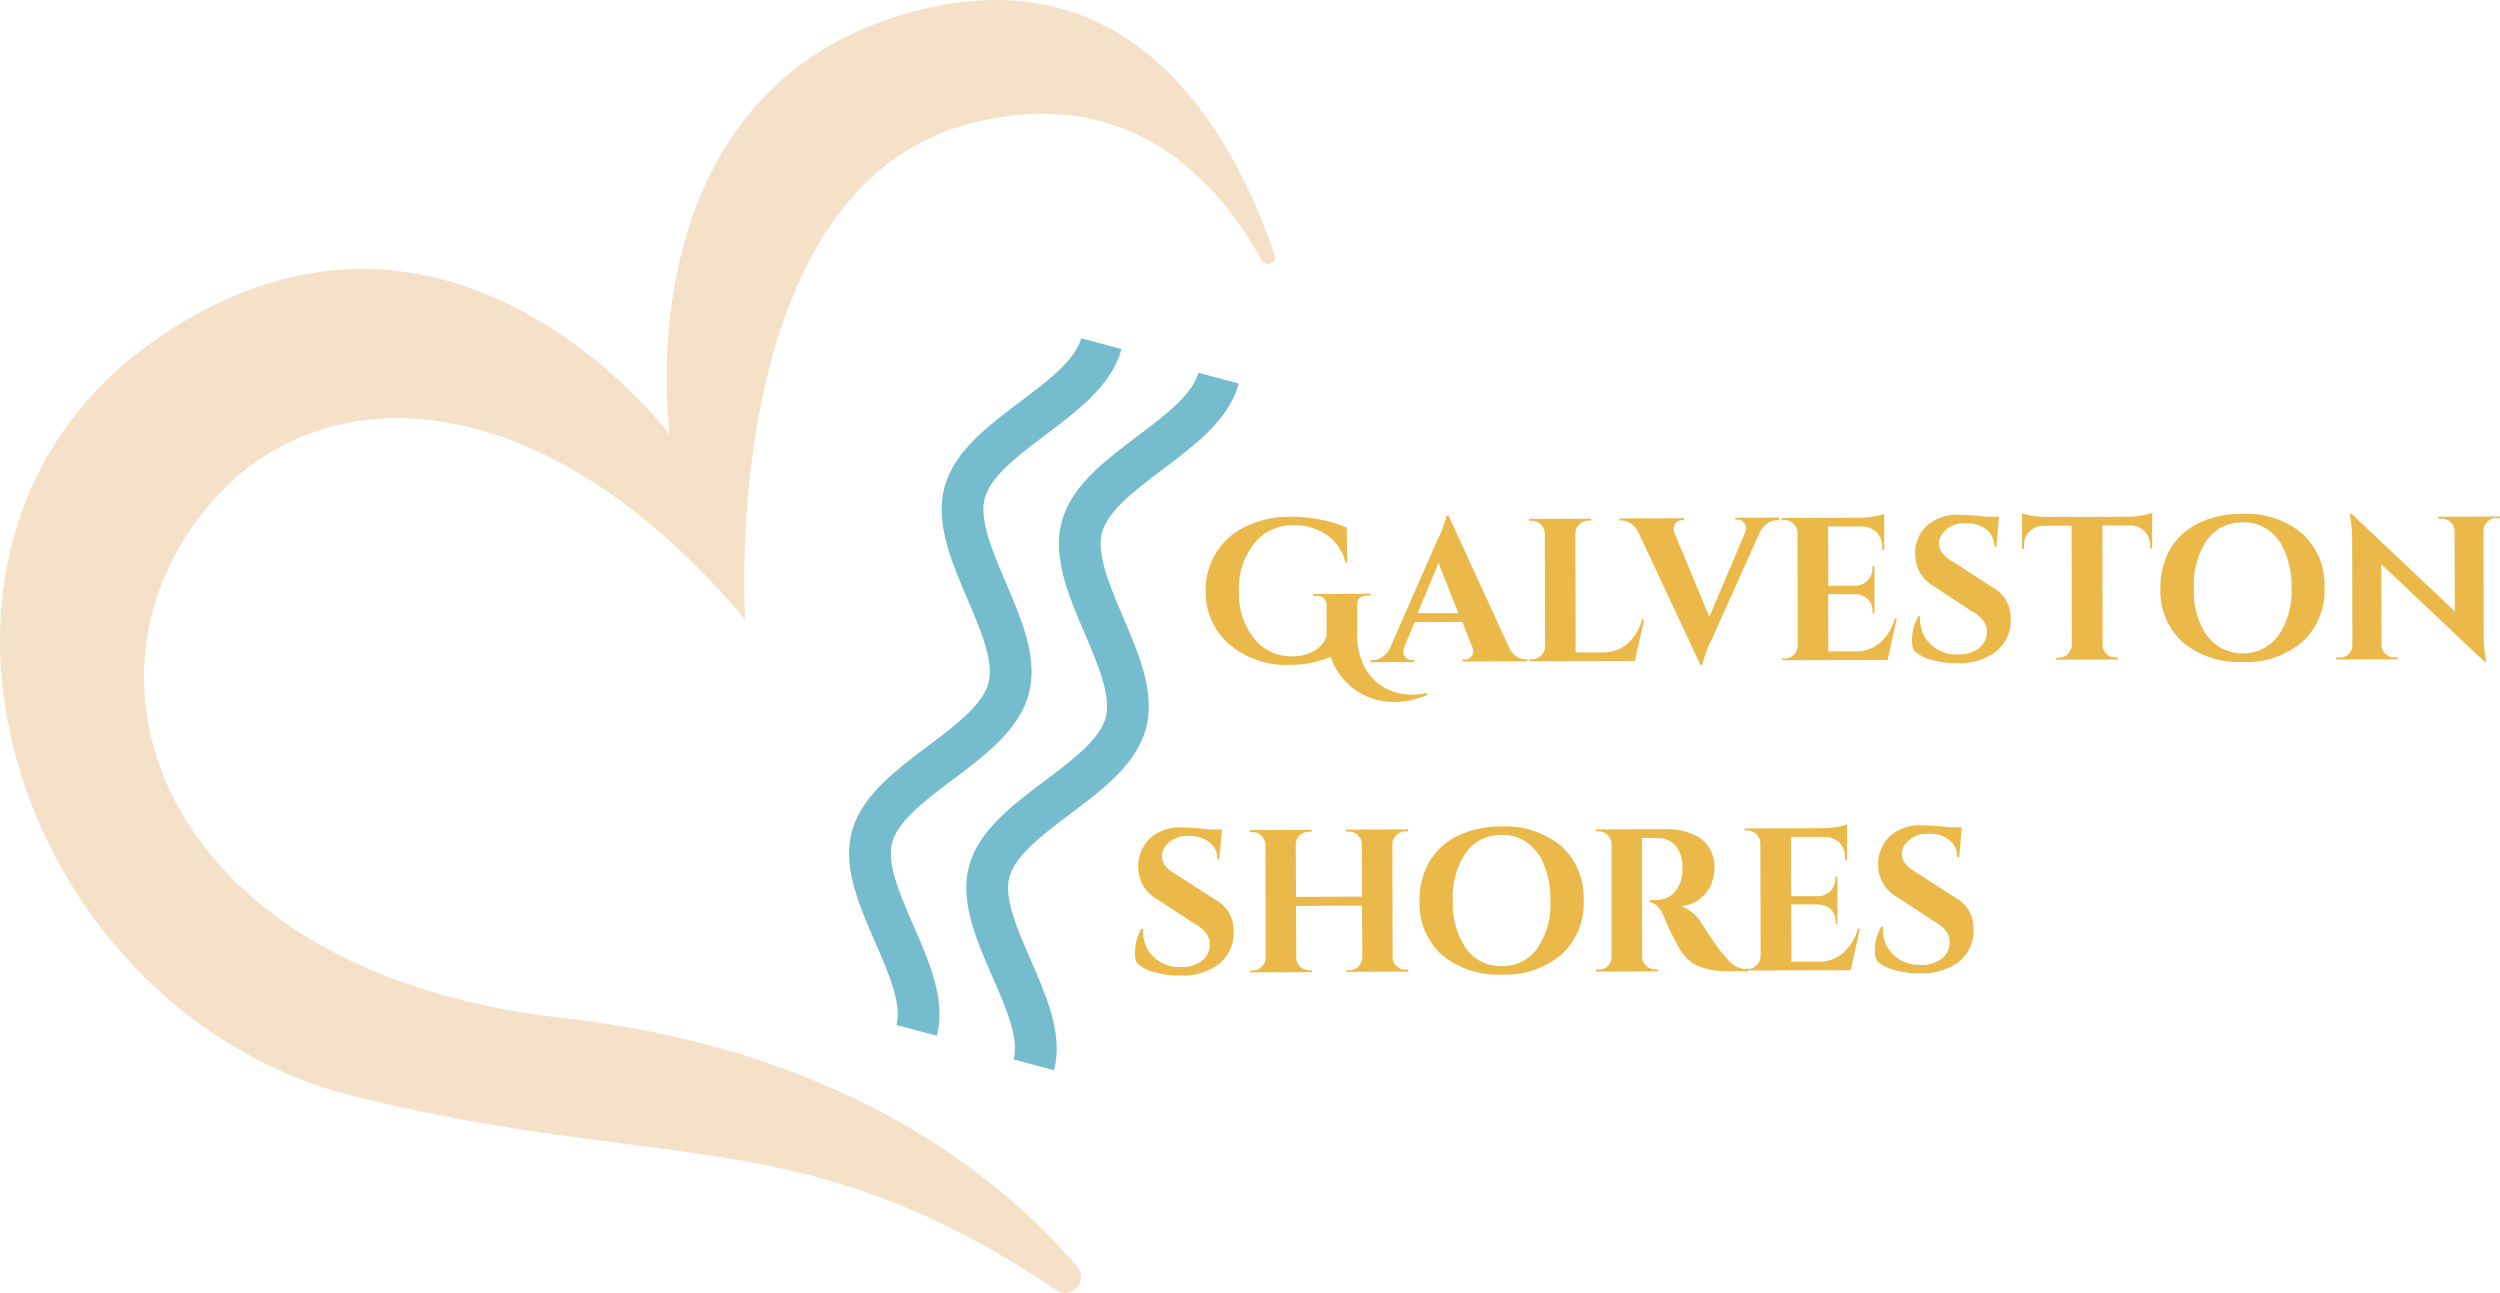 <svg xmlns="http://www.w3.org/2000/svg" width="359.195" height="185.772" viewBox="0 0 359.195 185.772">
  <g id="logo" transform="translate(-2.009 -2.731)">
    <path id="Path_814" data-name="Path 814" d="M183.3,40.149a1.011,1.011,0,0,0,1.848-.8c-5.859-17.159-19.67-42.2-49.629-35.5C90.911,13.817,98.235,65.19,98.235,65.19S66.289,22.362,24.3,51.589,3.964,148.371,53.384,160.368c45.2,10.986,64.068,3.313,100.409,27.727a2.268,2.268,0,0,0,3-3.348c-10.463-12.311-32.784-31.11-73.9-35.748-59.011-6.661-72.857-50.676-49.246-75.473,16.148-16.985,46.839-15.764,75.438,18.24,0,0-4.15-62.394,32.854-71.427C164.4,14.829,176.917,28.57,183.3,40.149Z" transform="translate(0 0)" fill="#f4e1c8"/>
    <path id="Path_815" data-name="Path 815" d="M71.095,16.89c-2.232,8.3-17.4,13.114-19.635,21.379-2.232,8.231,8.51,19.949,6.313,28.18-2.232,8.266-17.4,13.079-19.635,21.344-2.162,8.091,8.58,19.67,6.417,27.762" transform="translate(89.151 35.222)" fill="none" stroke="#74bcce" stroke-miterlimit="10" stroke-width="6"/>
    <path id="Path_816" data-name="Path 816" d="M75.925,18.31c-2.232,8.3-17.4,13.114-19.635,21.379C54.057,47.92,64.8,59.639,62.6,67.869,60.37,76.135,45.2,80.948,42.966,89.214c-2.162,8.091,8.58,19.67,6.417,27.762" transform="translate(101.167 38.754)" fill="none" stroke="#74bcce" stroke-miterlimit="10" stroke-width="6"/>
    <g id="Group_115" data-name="Group 115" transform="translate(175.243 76.456)">
      <path id="Path_817" data-name="Path 817" d="M78.814,50.631a9.513,9.513,0,0,1-1.43-.1,9.447,9.447,0,0,1-7.743-6.382,15.1,15.1,0,0,1-5.929,1.151,12.588,12.588,0,0,1-8.649-2.964,9.8,9.8,0,0,1-3.383-7.638,9.9,9.9,0,0,1,1.535-5.545A10.056,10.056,0,0,1,57.5,25.38a14.759,14.759,0,0,1,6.348-1.36,21.5,21.5,0,0,1,4.534.453,15.345,15.345,0,0,1,3.557,1.116l.07,5.022h-.244a6.835,6.835,0,0,0-2.72-4.011,8.317,8.317,0,0,0-4.813-1.36,6.959,6.959,0,0,0-5.615,2.651,10.36,10.36,0,0,0-2.162,6.836,10.29,10.29,0,0,0,2.162,6.766,6.79,6.79,0,0,0,5.51,2.581,6,6,0,0,0,3.139-.8,3.786,3.786,0,0,0,1.779-2.127V36.715a1.259,1.259,0,0,0-.384-.977,1.5,1.5,0,0,0-1.081-.349H67.13v-.279l8.231-.035v.279h-.453a1.533,1.533,0,0,0-1.116.349,1.173,1.173,0,0,0-.349.977v4.639a10.15,10.15,0,0,0,.732,3.592,7.316,7.316,0,0,0,5.162,4.429,9.4,9.4,0,0,0,1.988.244,9.059,9.059,0,0,0,2.127-.244l.07.279A12.733,12.733,0,0,1,78.814,50.631Z" transform="translate(-51.68 -23.497)" fill="#ebb949"/>
      <path id="Path_818" data-name="Path 818" d="M80.721,44.617H81V44.9l-9.312.035v-.279h.279a1.181,1.181,0,0,0,.942-.384,1.291,1.291,0,0,0,.314-.732,1.663,1.663,0,0,0-.14-.7l-1.43-3.592-6.836.035-1.5,3.592a1.821,1.821,0,0,0-.14.732,1.292,1.292,0,0,0,.314.732,1.11,1.11,0,0,0,.977.384h.244V45l-6.243.035v-.279h.279a2.577,2.577,0,0,0,1.36-.419,3.452,3.452,0,0,0,1.116-1.221l6.7-15.311a16.226,16.226,0,0,0,1.465-3.836h.279l8.754,19.043a3.034,3.034,0,0,0,1.116,1.256A2.076,2.076,0,0,0,80.721,44.617ZM65.236,37.99H71.1l-2.86-7.185Z" transform="translate(-34.789 -23.621)" fill="#ebb949"/>
      <path id="Path_819" data-name="Path 819" d="M65.429,44.293a1.643,1.643,0,0,0,1.29-.558,1.825,1.825,0,0,0,.558-1.29l-.035-16.218a1.91,1.91,0,0,0-.558-1.29,1.791,1.791,0,0,0-1.29-.523H65.01v-.279L73.9,24.1l-.035.279H73.52a1.767,1.767,0,0,0-1.325.558,1.693,1.693,0,0,0-.558,1.29l.035,17.089h3.836A5.308,5.308,0,0,0,79.1,42.061a7.156,7.156,0,0,0,2.127-3.488h.279l-1.325,5.964-15.136.035v-.279Z" transform="translate(-18.52 -23.298)" fill="#ebb949"/>
      <path id="Path_820" data-name="Path 820" d="M91.7,24.434h-.279a2.577,2.577,0,0,0-1.36.419,3.452,3.452,0,0,0-1.116,1.221L82.078,41.384a15.554,15.554,0,0,0-1.43,3.836h-.279L71.44,26.143a3.268,3.268,0,0,0-1.116-1.256,2.577,2.577,0,0,0-1.36-.419H68.72V24.19l9.312-.035v.279h-.244a1.181,1.181,0,0,0-.942.384,1.291,1.291,0,0,0-.314.732,2.417,2.417,0,0,0,.1.7l5.022,12.067,5.127-12.1a1.822,1.822,0,0,0,.14-.732,1.292,1.292,0,0,0-.314-.732,1.081,1.081,0,0,0-.942-.384h-.279v-.279l6.243-.035Z" transform="translate(-9.29 -23.422)" fill="#ebb949"/>
      <path id="Path_821" data-name="Path 821" d="M75.863,44.662a1.643,1.643,0,0,0,1.29-.558,1.825,1.825,0,0,0,.558-1.29l-.035-16.287a1.872,1.872,0,0,0-.977-1.535,2.071,2.071,0,0,0-.907-.244H75.41v-.279l11.2-.035a14.4,14.4,0,0,0,1.988-.174,8.581,8.581,0,0,0,1.535-.349v5.127h-.279v-.349a3.114,3.114,0,0,0-.767-2.127,3.2,3.2,0,0,0-2.093-.872H82.071l.035,8.51h3.871a2.471,2.471,0,0,0,1.779-.767,2.534,2.534,0,0,0,.7-1.779v-.279h.279v6.8h-.279V37.93a2.3,2.3,0,0,0-1.186-2.162,3.228,3.228,0,0,0-1.29-.349H82.071l.035,8.231h3.836a5.308,5.308,0,0,0,3.592-1.256,7.156,7.156,0,0,0,2.127-3.488h.279l-1.325,5.964-15.136.035v-.279Z" transform="translate(7.352 -23.771)" fill="#ebb949"/>
      <path id="Path_822" data-name="Path 822" d="M80.78,42.111a6.552,6.552,0,0,1,.907-3.592h.279a1.988,1.988,0,0,0-.035.453A4.878,4.878,0,0,0,83.4,42.494a5.258,5.258,0,0,0,3.976,1.5,4.613,4.613,0,0,0,3.069-.942,2.992,2.992,0,0,0,1.081-2.372c0-1.151-.8-2.162-2.337-3l-5.092-3.348a5.622,5.622,0,0,1-2.2-2.127,5.205,5.205,0,0,1-.663-2.511,5.235,5.235,0,0,1,1.744-4.255,6.525,6.525,0,0,1,4.464-1.5,37.579,37.579,0,0,1,3.976.279h1.848l-.384,4.29H92.6a3.064,3.064,0,0,0-1.116-2.441,4.529,4.529,0,0,0-3-.907,3.831,3.831,0,0,0-3.313,1.43,2.406,2.406,0,0,0-.523,1.535c0,.942.7,1.814,2.058,2.581l5.58,3.627A4.908,4.908,0,0,1,94.94,38.8a5.689,5.689,0,0,1-2.093,4.778,8.755,8.755,0,0,1-5.615,1.674,12.243,12.243,0,0,1-3.662-.488,5.327,5.327,0,0,1-2.476-1.29A2.459,2.459,0,0,1,80.78,42.111Z" transform="translate(20.711 -23.696)" fill="#ebb949"/>
      <path id="Path_823" data-name="Path 823" d="M96.854,25.649l.035,17.159a1.91,1.91,0,0,0,.558,1.29,1.791,1.791,0,0,0,1.29.523h.349l.035.279-8.894.035v-.279h.384a1.712,1.712,0,0,0,1.256-.523,1.936,1.936,0,0,0,.593-1.256l-.035-17.194H88.484a3.031,3.031,0,0,0-2.127.837,2.815,2.815,0,0,0-.767,2.127V29H85.31V23.9a7.5,7.5,0,0,0,1.465.349,13.534,13.534,0,0,0,1.988.174l11.788-.035a12.991,12.991,0,0,0,2.337-.244c.593-.14.977-.244,1.116-.279v5.092h-.279v-.349a2.922,2.922,0,0,0-.8-2.127,2.81,2.81,0,0,0-2.127-.837Z" transform="translate(31.98 -23.87)" fill="#ebb949"/>
      <path id="Path_824" data-name="Path 824" d="M102.763,23.9a12.569,12.569,0,0,1,8.615,2.825,9.946,9.946,0,0,1,3.209,7.777,9.921,9.921,0,0,1-3.174,7.777,12.339,12.339,0,0,1-8.58,2.895,12.569,12.569,0,0,1-8.614-2.825,9.946,9.946,0,0,1-3.209-7.777,10.965,10.965,0,0,1,1.43-5.65,9.527,9.527,0,0,1,4.081-3.7A14.171,14.171,0,0,1,102.763,23.9ZM97.741,41.443a6.427,6.427,0,0,0,10.219-.035,11.277,11.277,0,0,0,1.883-6.906,12.755,12.755,0,0,0-.872-4.987,7.208,7.208,0,0,0-2.441-3.278,5.918,5.918,0,0,0-3.732-1.116,6.078,6.078,0,0,0-5.092,2.546,11.277,11.277,0,0,0-1.883,6.906A11.013,11.013,0,0,0,97.741,41.443Z" transform="translate(46.159 -23.795)" fill="#ebb949"/>
      <path id="Path_825" data-name="Path 825" d="M121.234,24.493a1.712,1.712,0,0,0-1.256.523,1.9,1.9,0,0,0-.558,1.256l.035,15.1a17.809,17.809,0,0,0,.279,3.313l.1.453h-.279l-14.823-14.02.035,11.614a1.786,1.786,0,0,0,1.779,1.779h.558v.279l-8.859.035v-.279h.523a1.787,1.787,0,0,0,1.814-1.814l-.035-15.171a16.107,16.107,0,0,0-.279-3.209l-.07-.453h.279L115.3,37.92l-.035-11.544a1.76,1.76,0,0,0-.558-1.256,1.712,1.712,0,0,0-1.256-.523h-.523v-.279l8.859-.035v.279Z" transform="translate(64.17 -23.795)" fill="#ebb949"/>
    </g>
    <g id="Group_116" data-name="Group 116" transform="translate(165.094 121.202)">
      <path id="Path_826" data-name="Path 826" d="M48.77,54.991a6.552,6.552,0,0,1,.907-3.592h.279a1.989,1.989,0,0,0-.035.453,4.878,4.878,0,0,0,1.465,3.523,5.258,5.258,0,0,0,3.976,1.5,4.613,4.613,0,0,0,3.069-.942,2.992,2.992,0,0,0,1.081-2.372c0-1.151-.8-2.162-2.337-3l-5.092-3.348a5.622,5.622,0,0,1-2.2-2.127,5.684,5.684,0,0,1,1.081-6.766,6.525,6.525,0,0,1,4.464-1.5,37.57,37.57,0,0,1,3.976.279h1.848l-.384,4.29h-.279a3.064,3.064,0,0,0-1.116-2.441,4.529,4.529,0,0,0-3-.907,3.831,3.831,0,0,0-3.313,1.43,2.406,2.406,0,0,0-.523,1.535c0,.942.7,1.814,2.058,2.581l5.58,3.592a4.908,4.908,0,0,1,2.651,4.464,5.689,5.689,0,0,1-2.093,4.778,8.756,8.756,0,0,1-5.615,1.674,12.242,12.242,0,0,1-3.662-.488,5.328,5.328,0,0,1-2.476-1.29A2.27,2.27,0,0,1,48.77,54.991Z" transform="translate(-48.77 -36.402)" fill="#ebb949"/>
      <path id="Path_827" data-name="Path 827" d="M67.764,57.128a1.728,1.728,0,0,0,1.186-.384,2.219,2.219,0,0,0,.7-1.43l-.035-7.464-9.486.035.035,7.429a1.643,1.643,0,0,0,.558,1.29,1.872,1.872,0,0,0,1.325.523h.349l.035.279-8.893.035v-.279h.384a1.643,1.643,0,0,0,1.29-.558,1.825,1.825,0,0,0,.558-1.29L55.732,39.1a1.91,1.91,0,0,0-.558-1.29,1.791,1.791,0,0,0-1.29-.523H53.5V37l8.893-.035-.07.279h-.349a1.872,1.872,0,0,0-1.325.523,1.643,1.643,0,0,0-.558,1.29l.035,7.533,9.486-.035-.035-7.533a1.91,1.91,0,0,0-.558-1.29,1.791,1.791,0,0,0-1.29-.523h-.384v-.279l8.894-.035v.279h-.384a1.767,1.767,0,0,0-1.325.558,1.693,1.693,0,0,0-.558,1.29l.035,16.218a1.643,1.643,0,0,0,.558,1.29,1.872,1.872,0,0,0,1.325.523h.384v.279l-8.893.035v-.279Z" transform="translate(-37.003 -36.202)" fill="#ebb949"/>
      <path id="Path_828" data-name="Path 828" d="M72.243,36.78A12.569,12.569,0,0,1,80.858,39.6a9.946,9.946,0,0,1,3.209,7.777,9.921,9.921,0,0,1-3.174,7.777,12.339,12.339,0,0,1-8.58,2.895A12.569,12.569,0,0,1,63.7,55.23a9.946,9.946,0,0,1-3.209-7.777,10.965,10.965,0,0,1,1.43-5.65A9.527,9.527,0,0,1,66,38.105,14.064,14.064,0,0,1,72.243,36.78ZM67.186,54.323a6.067,6.067,0,0,0,5.127,2.511,5.991,5.991,0,0,0,5.092-2.546,11.277,11.277,0,0,0,1.883-6.906,12.755,12.755,0,0,0-.872-4.987,7.208,7.208,0,0,0-2.441-3.278A5.918,5.918,0,0,0,72.243,38a6.078,6.078,0,0,0-5.092,2.546,11.277,11.277,0,0,0-1.883,6.906A11.474,11.474,0,0,0,67.186,54.323Z" transform="translate(-19.615 -36.501)" fill="#ebb949"/>
      <path id="Path_829" data-name="Path 829" d="M75.712,38.146h-1.36L74.387,55.2a1.834,1.834,0,0,0,.942,1.6,2.1,2.1,0,0,0,.942.244h.384v.279l-8.894.035v-.279h.384a1.814,1.814,0,0,0,1.6-.907,2.072,2.072,0,0,0,.244-.907V39.017a1.91,1.91,0,0,0-.558-1.29,1.791,1.791,0,0,0-1.29-.523H67.76v-.279L77.8,36.89a8.821,8.821,0,0,1,4.813,1.221,4.372,4.372,0,0,1,1.569,1.709A5.3,5.3,0,0,1,84.78,42.3a6.033,6.033,0,0,1-.488,2.546,5.266,5.266,0,0,1-1.6,2.058A4.97,4.97,0,0,1,80,47.946a5.931,5.931,0,0,1,3,2.581c2.127,3.383,3.7,5.371,4.708,6a3.639,3.639,0,0,0,1.918.488v.279h-2.86a11.013,11.013,0,0,1-4.15-.663,5.671,5.671,0,0,1-2.72-2.337c-.349-.558-.8-1.43-1.36-2.546-.558-1.151-.907-1.953-1.081-2.441-.523-1.151-1.186-1.814-1.988-1.953v-.279h.907a3.793,3.793,0,0,0,2.337-.8,4.265,4.265,0,0,0,1.36-2.581,6.222,6.222,0,0,0,.1-.977,4.924,4.924,0,0,0-.977-3.453,3.27,3.27,0,0,0-2.476-1.081A9.148,9.148,0,0,0,75.712,38.146Z" transform="translate(-1.53 -36.227)" fill="#ebb949"/>
      <path id="Path_830" data-name="Path 830" d="M74.333,57.451a1.643,1.643,0,0,0,1.29-.558,1.825,1.825,0,0,0,.558-1.29l-.035-16.287a1.872,1.872,0,0,0-.977-1.535,2.072,2.072,0,0,0-.907-.244H73.88v-.279l11.2-.035a14.4,14.4,0,0,0,1.988-.174A8.583,8.583,0,0,0,88.6,36.7v5.127h-.279v-.349a3.114,3.114,0,0,0-.767-2.127,3.2,3.2,0,0,0-2.093-.872H80.541l.035,8.51h3.871a2.471,2.471,0,0,0,1.779-.767,2.534,2.534,0,0,0,.7-1.779v-.279H87.2l.035,6.766h-.279v-.244a2.3,2.3,0,0,0-1.186-2.162,3.227,3.227,0,0,0-1.29-.349H80.576l.035,8.231h3.836A5.308,5.308,0,0,0,88.04,55.15a7.156,7.156,0,0,0,2.127-3.488h.279l-1.325,5.964-15.136.035v-.279Z" transform="translate(13.695 -36.7)" fill="#ebb949"/>
      <path id="Path_831" data-name="Path 831" d="M79.25,54.9a6.552,6.552,0,0,1,.907-3.592h.279a1.989,1.989,0,0,0-.035.453,4.878,4.878,0,0,0,1.465,3.523,5.258,5.258,0,0,0,3.976,1.5,4.613,4.613,0,0,0,3.069-.942,2.992,2.992,0,0,0,1.081-2.372c0-1.151-.8-2.162-2.337-3l-5.092-3.348A5.621,5.621,0,0,1,80.366,45a5.684,5.684,0,0,1,1.081-6.766,6.525,6.525,0,0,1,4.464-1.5,37.571,37.571,0,0,1,3.976.279h1.848l-.384,4.29h-.279a3.064,3.064,0,0,0-1.116-2.441,4.529,4.529,0,0,0-3-.907,3.831,3.831,0,0,0-3.313,1.43,2.406,2.406,0,0,0-.523,1.535c0,.942.7,1.814,2.058,2.581l5.58,3.592a4.908,4.908,0,0,1,2.651,4.464,5.689,5.689,0,0,1-2.093,4.778A8.755,8.755,0,0,1,85.7,58a12.243,12.243,0,0,1-3.662-.488,5.328,5.328,0,0,1-2.476-1.29A2.27,2.27,0,0,1,79.25,54.9Z" transform="translate(27.053 -36.625)" fill="#ebb949"/>
    </g>
  </g>
</svg>
